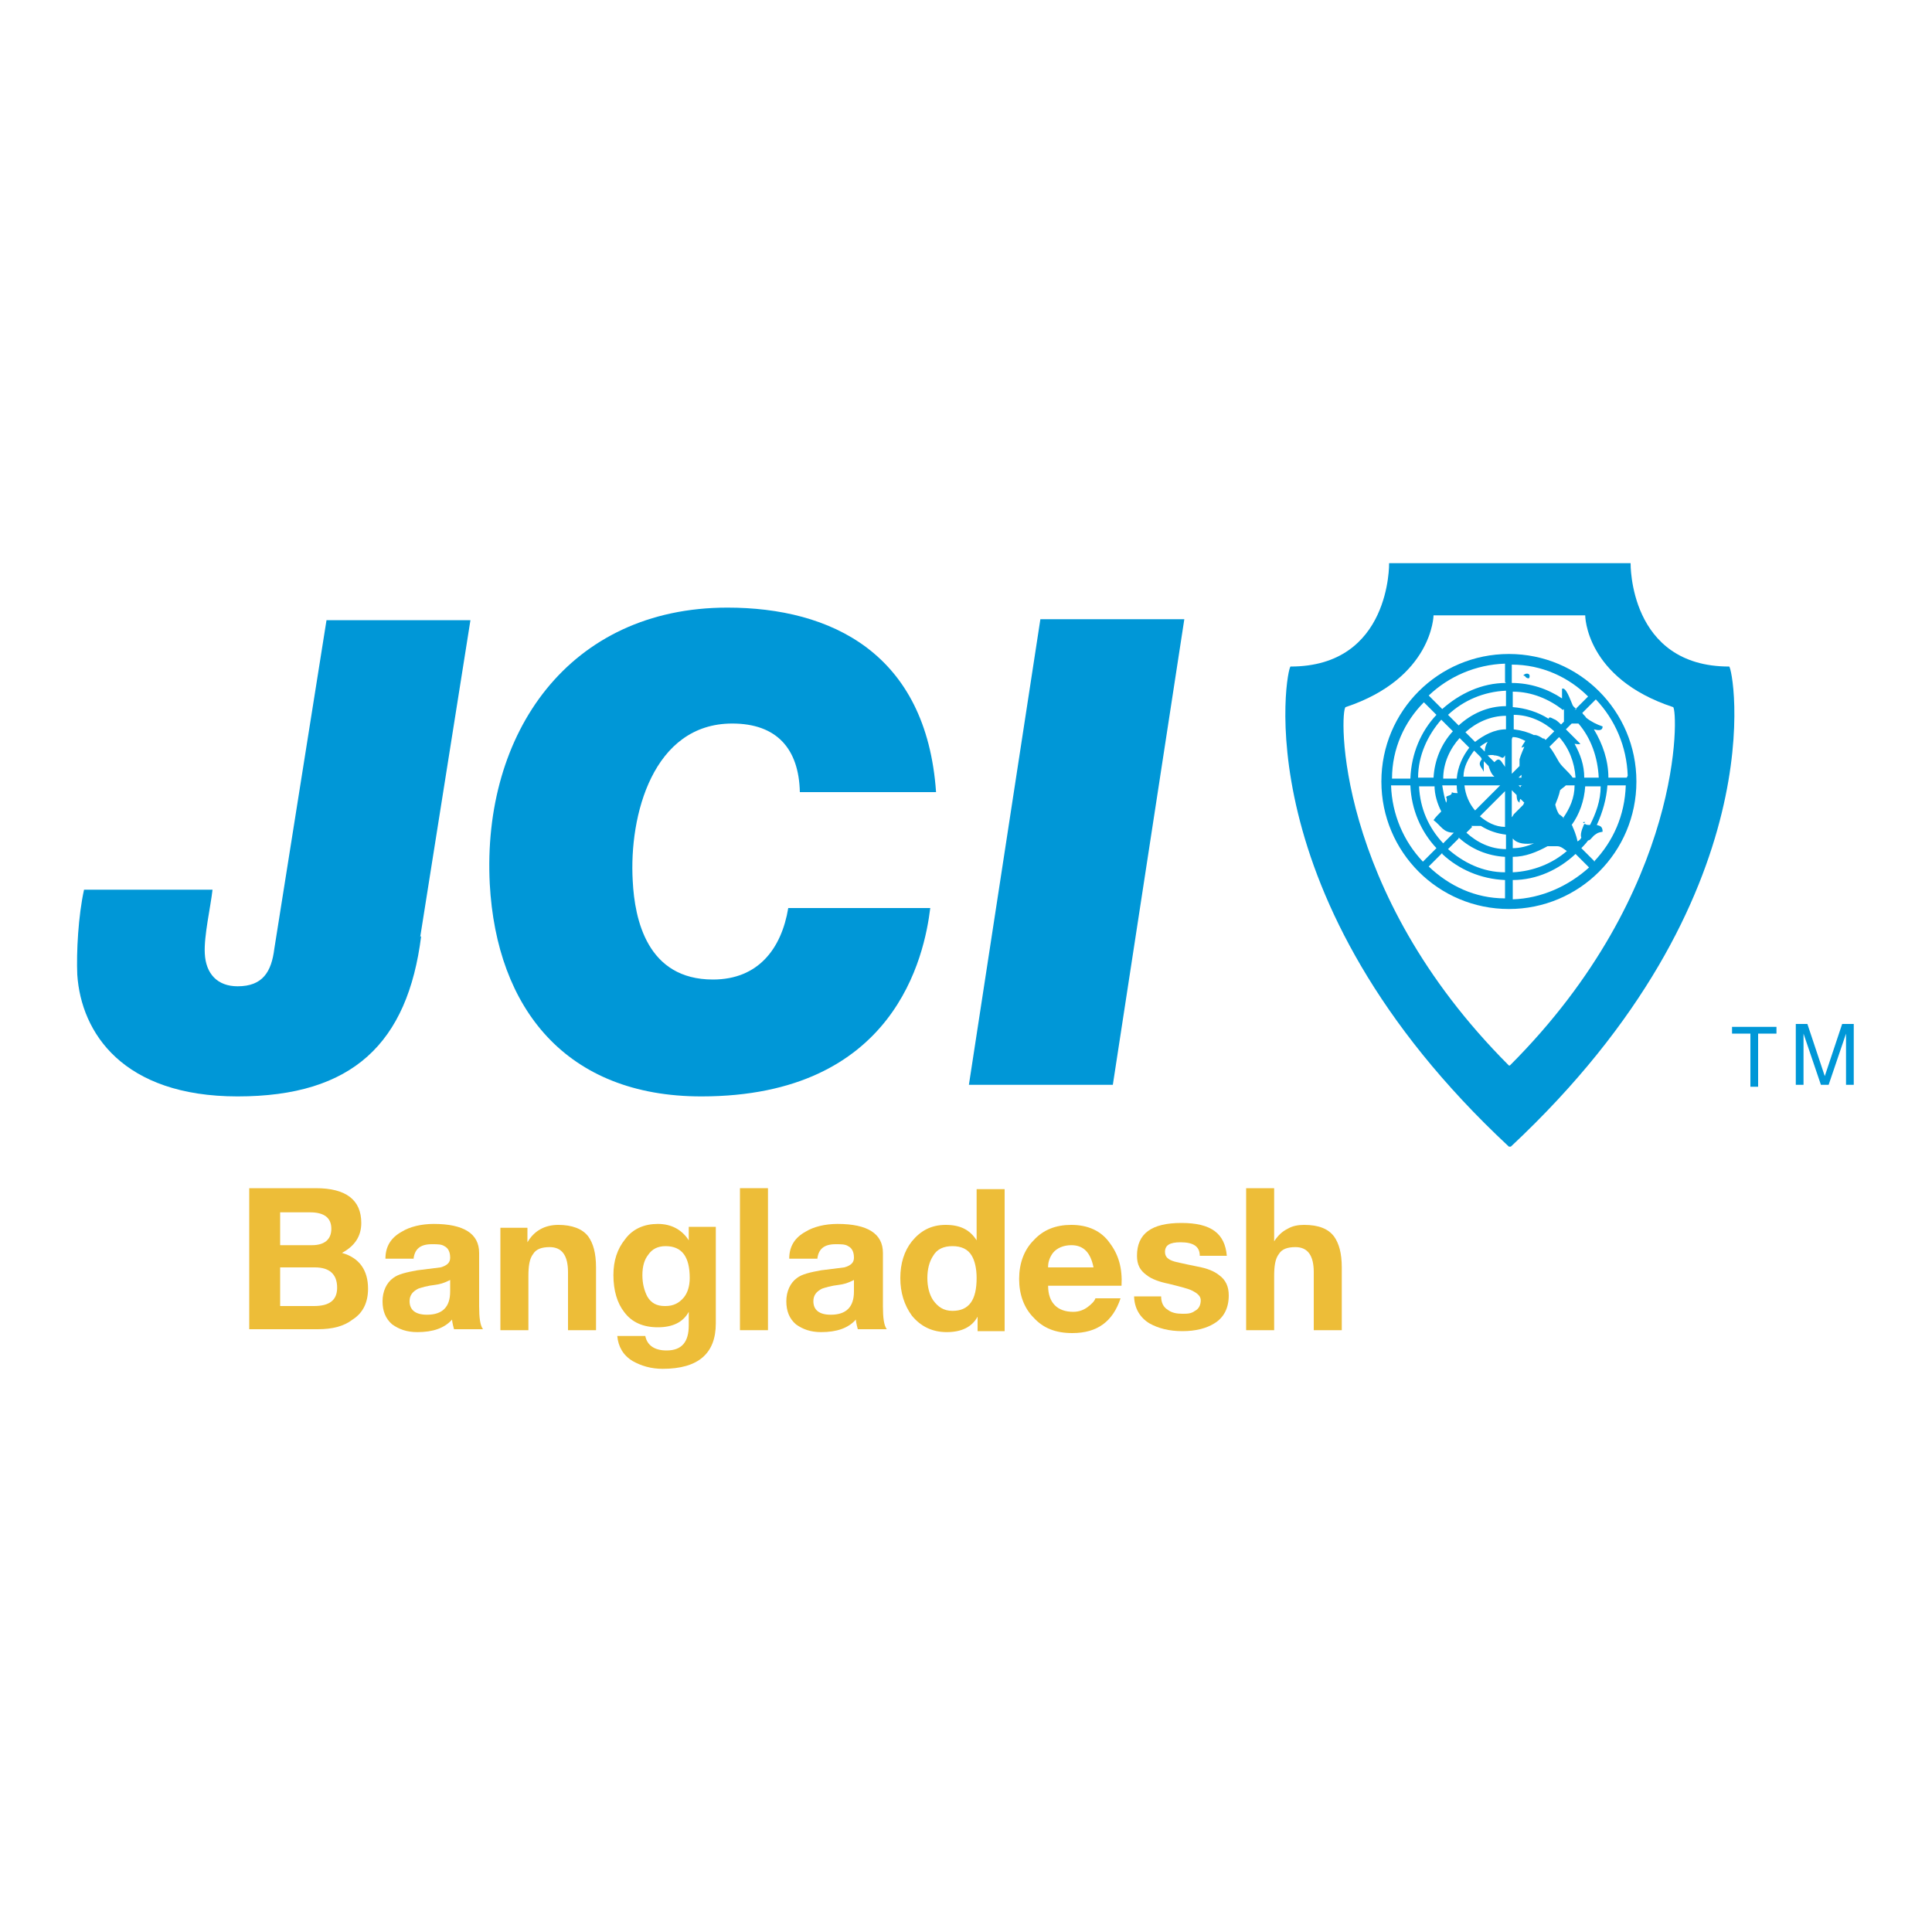 <?xml version="1.0" encoding="UTF-8"?>
<svg id="Layer_1" xmlns="http://www.w3.org/2000/svg" version="1.1" viewBox="0 0 20 20">
  <!-- Generator: Adobe Illustrator 29.3.0, SVG Export Plug-In . SVG Version: 2.1.0 Build 146)  -->
  <g>
    <path d="M15.62,11.87c-2.77-2.58-2.3-4.97-2.26-4.97,1.04,0,1.02-1.07,1.02-1.07h2.5s-.02,1.07,1.02,1.07c.04,0,.51,2.38-2.26,4.97h-.02ZM15.62,11.03c-1.82-1.82-1.75-3.69-1.69-3.71.9-.3.91-.95.91-.95h1.57s0,.65.91.95c.05.02.13,1.89-1.69,3.71h0Z" style="fill: #0097d7; fill-rule: evenodd;"/>
    <path d="M4.36,9.69c-.14,1.11-.71,1.66-1.9,1.66s-1.62-.66-1.66-1.26c-.01-.23.01-.61.07-.88h1.33c-.02.18-.09.48-.08.66.01.21.13.34.34.34.26,0,.35-.15.38-.39l.54-3.4h1.49l-.52,3.28Z" style="fill: #0097d7;"/>
    <path d="M9.63,9.4c-.06.49-.36,1.95-2.37,1.95-1.4,0-2.12-.91-2.19-2.2-.08-1.56.82-2.86,2.46-2.86,1.07,0,2.06.47,2.16,1.91h-1.41c-.01-.45-.24-.71-.7-.71-.82,0-1.07.95-1.03,1.63.02.4.15,1.02.83,1.02.47,0,.71-.32.78-.74h1.46Z" style="fill: #0097d7;"/>
    <path d="M10.77,6.41h1.49l-.74,4.82h-1.49l.74-4.82Z" style="fill: #0097d7;"/>
    <path d="M15.78,6.99s.02.04.05.03c.02-.05-.03-.06-.06-.03,0,0,0,0,.01.01" style="fill: #0097d7; fill-rule: evenodd;"/>
    <g>
      <path d="M15.62,6.77c-.73,0-1.32.59-1.32,1.32s.59,1.32,1.32,1.32,1.32-.59,1.32-1.32-.59-1.32-1.32-1.32ZM16.84,8.05h-.19c0-.18-.06-.35-.15-.5.04.01.09.02.09-.03-.06-.02-.12-.05-.17-.09-.01-.02-.03-.03-.04-.05l.14-.14c.2.21.32.49.33.79ZM16.4,8.53s-.05.1-.03.14c-.01.02-.02.03-.04.04-.01-.06-.04-.13-.05-.15,0,0,0-.01-.01-.02.08-.11.13-.25.14-.4h.16c0,.15-.05.28-.11.4-.02,0-.04,0-.05-.01ZM16.19,7.34s0,.06,0,.09c0,.02,0,.03,0,.04l-.03.03s-.04-.04-.06-.05c-.03-.01-.06-.04-.07-.01-.11-.07-.24-.11-.37-.12v-.16c.2,0,.38.08.52.19ZM15.32,8.45l.26-.26v.37c-.1,0-.19-.05-.26-.11ZM15.73,8.31s0-.03.01-.04l.04.04s-.01.01-.01.02h0s.02,0,.03,0h-.03s-.08.08-.1.1c0,0-.01.02-.02.03v-.28l.05.05s0,.06.02.07ZM15.32,7.73s.05-.04.08-.05c-.02.03-.03.07-.03.1l-.05-.05ZM15.48,7.82c.07.01.07.05.1,0v.12s-.01-.02-.02-.03c-.04-.07-.06-.05-.09-.02l-.07-.07s.05-.01.07,0ZM15.74,8.15l-.02-.02h.04s-.02,0-.02.02ZM15.72,8.05l.03-.03s0,.02,0,.03h-.03ZM15.78,7.73s-.04.09-.05.13c0,.03,0,.05,0,.07l-.08.08v-.35s0-.02.01-.03c.05,0,.09.02.13.04-.01.02-.03.04-.04.07ZM15.59,7.55c-.12,0-.23.06-.32.13l-.1-.1c.11-.1.26-.17.42-.17v.15ZM15.34,7.86s0,0,0,0c-.05.06,0,.08.02.13,0-.03,0-.07,0-.11l.05.05s.02.08.06.11h-.32c0-.1.05-.19.11-.27l.07.07ZM15.53,8.13l-.26.26c-.06-.07-.1-.16-.11-.26h.37ZM15.23,8.55s.06,0,.1,0c.08.05.17.08.26.09v.15c-.16,0-.3-.07-.41-.17l.06-.06ZM15.66,8.68c.05.06.14.06.22.05-.07.03-.14.05-.22.05v-.1ZM15.98,7.65s-.07-.05-.1-.04c-.06-.03-.13-.05-.21-.06v-.15c.16,0,.31.07.42.17l-.09.09s-.01-.01-.02-.02ZM15.59,7.31c-.19,0-.36.08-.49.2l-.11-.11c.16-.15.37-.24.6-.25v.16ZM15.21,7.74c-.07.09-.12.2-.13.32h-.14c0-.16.07-.31.17-.42l.1.1ZM15.08,8.13s0,.06.01.08c-.02,0-.05,0-.06-.01,0,.04-.04.03-.06.05.01.02.01.04,0,.06-.02-.06-.03-.12-.04-.18h.14ZM15.1,8.67c.13.12.3.19.48.2v.16c-.23,0-.43-.1-.59-.24l.11-.11ZM15.66,8.87c.13,0,.25-.05.36-.11.03,0,.07,0,.1,0,.04,0,.07.03.1.05-.15.13-.35.21-.56.22v-.16ZM16.19,8.47s-.03-.03-.05-.04c-.02-.03-.03-.06-.04-.1.02-.05.04-.1.05-.15.02-.02.04-.03.06-.05h.09c0,.13-.05.24-.12.34ZM16.28,8.05c-.04-.06-.1-.1-.14-.16-.03-.05-.06-.11-.1-.16l.1-.1c.1.11.16.26.17.42h-.03ZM16.32,7.34s-.03-.02-.04-.04c-.03-.07-.07-.19-.11-.17,0,.03,0,.06,0,.08,0,0,0,.01,0,.02-.15-.1-.33-.16-.52-.16v-.19c.31,0,.59.13.79.33l-.14.14ZM15.59,7.07c-.25,0-.48.11-.66.27l-.14-.14c.21-.2.49-.32.79-.33v.19ZM15.04,7.57c-.12.13-.19.3-.2.48h-.16c0-.23.1-.44.24-.6l.11.11ZM14.85,8.13c0,.1.03.19.07.27-.03.03-.06.06-.08.09.08.06.1.13.21.13l-.11.11c-.15-.16-.24-.36-.25-.59h.16ZM14.93,8.84c.17.16.4.26.65.27v.19c-.31,0-.58-.13-.79-.33l.14-.14ZM15.66,9.11c.25,0,.48-.11.65-.27l.14.14c-.21.19-.49.32-.79.33v-.19ZM16.4,8.05c0-.13-.04-.24-.1-.35.02,0,.04.01.06,0-.05-.05-.1-.1-.15-.15l.06-.06s.02,0,.03,0c.02,0,.03,0,.04,0,.13.15.2.35.21.56h-.16ZM14.73,7.26l.14.14c-.16.17-.26.4-.27.66h-.19c0-.31.13-.59.33-.79ZM14.41,8.13h.19c.01.25.11.48.27.65l-.14.14c-.2-.21-.32-.49-.33-.79ZM16.51,8.92l-.14-.14s.05-.05.07-.08c.02,0,.03-.02.06-.05.04-.03.04-.03.09-.04,0-.05-.02-.06-.06-.07.06-.13.1-.27.11-.41h.19c-.01.31-.13.58-.33.79Z" style="fill: #0097d7; fill-rule: evenodd;"/>
      <path d="M16.11,7.44s0,0,0,0c0,0,.01,0,.02,0h-.02Z" style="fill: #0097d7; fill-rule: evenodd;"/>
      <path d="M16.39,8.52s0,0,.01,0c0,0,0,0,.01-.01h-.02Z" style="fill: #0097d7; fill-rule: evenodd;"/>
      <path d="M15.02,8.2s.01,0,.02,0c0,0,0,0,0,0h-.02Z" style="fill: #0097d7; fill-rule: evenodd;"/>
    </g>
    <path d="M18.59,10.6h.12l.18.54.18-.54h.12v.63h-.08v-.37s0-.03,0-.06c0-.03,0-.06,0-.1l-.18.53h-.08l-.18-.53v.02s0,.04,0,.07c0,.03,0,.06,0,.07v.37h-.08v-.63Z" style="fill: #0097d7;"/>
    <path d="M18.12,10.7h-.19v-.07h.46v.07h-.19v.55h-.08v-.55Z" style="fill: #0097d7;"/>
  </g>
  <g>
    <path d="M2.58,13.77v-1.47h.69c.31,0,.47.12.47.36,0,.14-.07.24-.2.31.18.05.27.18.27.37,0,.14-.05.25-.16.32-.09.07-.21.1-.36.1h-.71ZM2.9,12.55v.34h.33c.13,0,.2-.06.2-.17s-.07-.17-.22-.17h-.3ZM2.9,13.12v.4h.35c.16,0,.24-.06.24-.19,0-.14-.08-.21-.23-.21h-.35Z" style="fill: #edbd38;"/>
    <path d="M4.28,13.03h-.29c0-.13.06-.22.17-.28.08-.05.2-.08.33-.08.31,0,.47.1.47.3v.55c0,.12.01.2.04.24h-.3s-.02-.07-.02-.1c-.08.09-.2.13-.36.13-.11,0-.19-.03-.26-.08-.07-.06-.1-.14-.1-.24s.04-.19.11-.24c.05-.04.14-.06.25-.08.16-.02.24-.03.24-.03.07-.02.1-.05.1-.1,0-.06-.02-.1-.06-.12-.03-.02-.07-.02-.13-.02-.12,0-.18.05-.19.16ZM4.66,13.36v-.11s-.07.04-.15.05c-.09.01-.15.03-.18.04-.06.03-.09.07-.09.13,0,.09.06.14.18.14.16,0,.24-.08.24-.24Z" style="fill: #edbd38;"/>
    <path d="M5.18,13.77v-1.06h.28v.15h0c.07-.12.18-.18.32-.18s.25.04.31.12c.05.07.08.17.08.32v.65h-.29v-.6c0-.17-.06-.26-.19-.26-.08,0-.14.02-.17.07-.04.05-.05.13-.05.23v.56h-.29Z" style="fill: #edbd38;"/>
    <path d="M7.41,12.71v.99c0,.31-.18.47-.55.47-.12,0-.22-.03-.31-.08-.1-.06-.15-.15-.16-.26h.29c.02.1.1.15.22.15.16,0,.23-.09.23-.26v-.14h0c-.06.11-.17.16-.32.16s-.27-.05-.35-.16c-.07-.09-.11-.22-.11-.38,0-.15.04-.27.12-.37.08-.11.2-.16.34-.16s.25.06.32.17h0v-.14h.28ZM6.89,13.52c.08,0,.14-.03.19-.09.04-.05.06-.12.06-.2,0-.22-.08-.33-.25-.33-.08,0-.14.03-.18.09-.04.05-.06.12-.06.21s.02.16.05.22c.04.07.1.1.18.1Z" style="fill: #edbd38;"/>
    <path d="M7.66,13.77v-1.47h.29v1.47h-.29Z" style="fill: #edbd38;"/>
    <path d="M8.46,13.03h-.29c0-.13.06-.22.17-.28.08-.05.2-.08.33-.08.31,0,.47.1.47.3v.55c0,.12.01.2.04.24h-.3s-.02-.07-.02-.1c-.08.09-.2.13-.36.13-.11,0-.19-.03-.26-.08-.07-.06-.1-.14-.1-.24s.04-.19.11-.24c.05-.04.14-.06.25-.08.16-.02.24-.03.24-.03.07-.02.1-.05.1-.1,0-.06-.02-.1-.06-.12-.03-.02-.07-.02-.13-.02-.12,0-.18.05-.19.16ZM8.84,13.36v-.11s-.07.04-.15.05c-.09.01-.15.03-.18.04-.06.03-.09.07-.09.13,0,.09.06.14.18.14.16,0,.24-.08.24-.24Z" style="fill: #edbd38;"/>
    <path d="M10.12,13.77v-.14h0c-.06.11-.17.16-.32.16s-.27-.06-.36-.17c-.08-.11-.12-.24-.12-.39s.04-.28.12-.38c.09-.11.2-.17.35-.17s.25.05.32.16h0v-.53h.29v1.47h-.28ZM10.11,13.23c0-.1-.02-.18-.05-.23-.04-.07-.11-.1-.2-.1s-.16.03-.2.1c-.04.06-.06.14-.06.23s.02.17.06.23c.05.07.11.11.2.11.17,0,.25-.11.25-.34Z" style="fill: #edbd38;"/>
    <path d="M11.62,13.31h-.77c0,.18.1.27.26.27.06,0,.11-.02.15-.05.04-.03.07-.06.08-.09h.26c-.08.24-.24.36-.5.36-.17,0-.3-.05-.4-.16-.1-.1-.15-.24-.15-.4s.05-.3.15-.4c.1-.11.23-.16.39-.16.17,0,.31.06.4.19.09.12.13.26.12.44ZM10.85,13.12h.47c-.03-.15-.1-.23-.23-.23-.08,0-.15.03-.19.08-.03.04-.05.09-.05.14Z" style="fill: #edbd38;"/>
    <path d="M11.74,13.42h.28c0,.06.02.11.07.14.04.03.09.04.15.04.05,0,.09,0,.13-.03.04-.02.06-.06.06-.11,0-.04-.03-.07-.09-.1-.04-.02-.12-.04-.24-.07-.1-.02-.18-.05-.23-.09-.07-.05-.1-.11-.1-.2,0-.23.15-.34.46-.34s.45.11.47.34h-.28c0-.1-.07-.14-.2-.14-.11,0-.16.03-.16.1,0,.05.03.08.1.1,0,0,.08.02.23.05.11.02.18.05.23.09.07.05.1.12.1.21,0,.13-.05.23-.15.29-.08.05-.19.08-.33.08s-.25-.03-.34-.08c-.1-.06-.16-.16-.16-.29Z" style="fill: #edbd38;"/>
    <path d="M12.9,13.77v-1.47h.29v.55h0c.04-.06.08-.1.14-.13.05-.03.11-.04.17-.04.15,0,.25.04.31.12.05.07.08.17.08.32v.65h-.29v-.6c0-.17-.06-.26-.19-.26-.08,0-.14.02-.17.07-.04.05-.05.13-.05.23v.56h-.29Z" style="fill: #edbd38;"/>
  </g>
</svg>